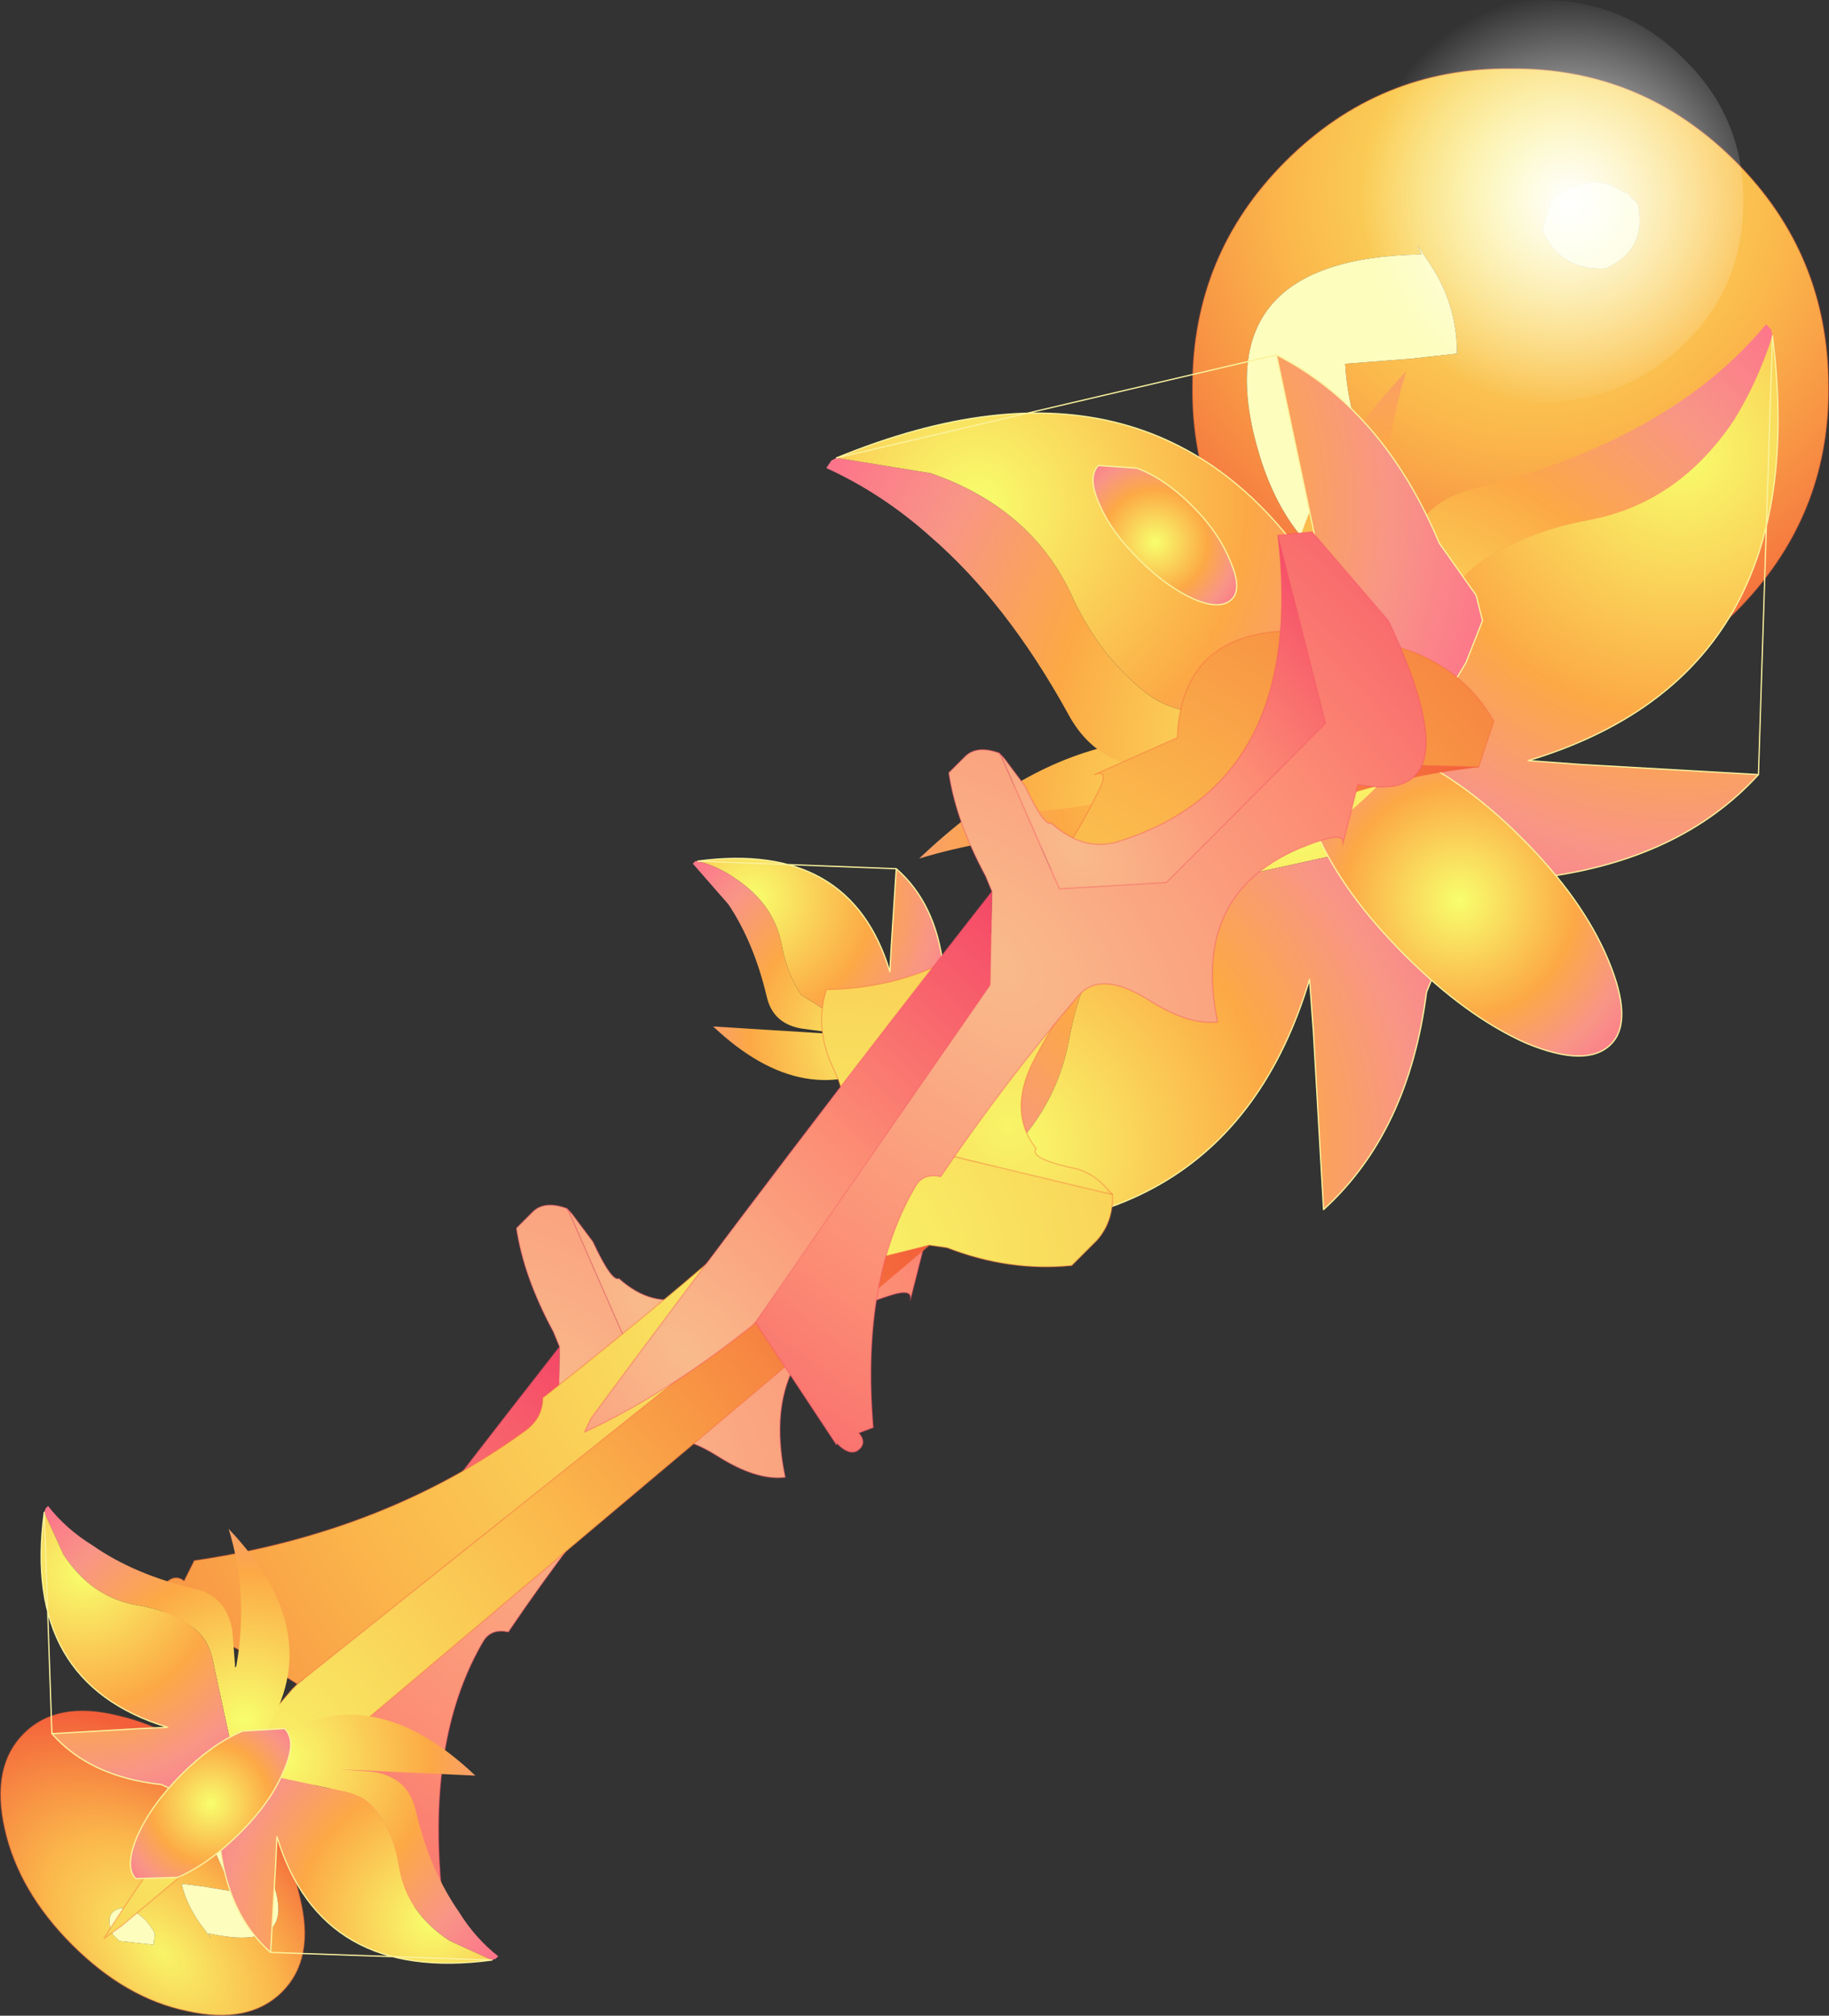 <svg viewBox="0 0 71.914 79.238" xmlns="http://www.w3.org/2000/svg" xmlns:xlink="http://www.w3.org/1999/xlink"><rect x="0" y="0" width="71.914" height="79.238" fill="#333333" stroke="none"/><g transform="translate(-336.41 -167.45)"><use transform="translate(336.45 167.45)" width="71.85" height="79.2" xlink:href="#a"/><use transform="rotate(45.001 -61.585 546.922)" width="16.3" height="45.4" xlink:href="#b"/><use transform="translate(338.05 185.55)" width="57.1" height="59.05" xlink:href="#c"/><use transform="rotate(45.001 -31.477 558.492)" width="16.3" height="45.4" xlink:href="#b"/></g><defs><radialGradient id="d" cx="0" cy="0" r="819.2" gradientTransform="matrix(-.01 -.01 .006 -.006 342.8 244.25)" gradientUnits="userSpaceOnUse"><stop stop-color="#f8f468" offset="0"/><stop stop-color="#fbb64b" offset=".486"/><stop stop-color="#f35f3a" offset="1"/></radialGradient><radialGradient id="e" cx="0" cy="0" r="819.2" gradientTransform="matrix(.018 .018 -.018 .018 396.8 174.75)" gradientUnits="userSpaceOnUse"><stop stop-color="#f8f468" offset="0"/><stop stop-color="#fbb64b" offset=".486"/><stop stop-color="#f35f3a" offset="1"/></radialGradient><radialGradient id="f" cx="0" cy="0" r="819.2" gradientTransform="rotate(-135.038 235.05 19.667) scale(.028)" gradientUnits="userSpaceOnUse"><stop stop-color="#f8fe6d" offset="0"/><stop stop-color="#fca945" offset=".506"/><stop stop-color="#f89587" offset=".78"/><stop stop-color="#fd758a" offset=".988"/></radialGradient><radialGradient id="g" cx="0" cy="0" r="819.2" gradientTransform="matrix(-.018 -.018 .018 -.018 375.9 212.45)" gradientUnits="userSpaceOnUse"><stop stop-color="#f8fe6d" offset="0"/><stop stop-color="#fca945" offset=".506"/><stop stop-color="#f89587" offset=".78"/><stop stop-color="#fd758a" offset=".988"/></radialGradient><radialGradient id="h" cx="0" cy="0" r="819.2" gradientTransform="matrix(-.012 -.012 .012 -.012 380.7 207.95)" gradientUnits="userSpaceOnUse"><stop stop-color="#a3e2fa" offset=".322"/><stop stop-color="#d2fcf9" offset=".6"/><stop stop-color="#d6fef8" offset="1"/></radialGradient><radialGradient id="i" cx="0" cy="0" r="819.2" gradientTransform="matrix(-.02 -.02 -.02 .02 390.45 196.9)" gradientUnits="userSpaceOnUse"><stop stop-color="#f8fe6d" offset="0"/><stop stop-color="#fca945" offset=".506"/><stop stop-color="#f89587" offset=".78"/><stop stop-color="#fd758a" offset=".988"/></radialGradient><radialGradient id="j" cx="0" cy="0" r="819.2" gradientTransform="scale(-.025 .025) rotate(-45 891.777 23134.923)" gradientUnits="userSpaceOnUse"><stop stop-color="#f8fe6d" offset="0"/><stop stop-color="#fca945" offset=".506"/><stop stop-color="#f89587" offset=".78"/><stop stop-color="#fd758a" offset=".988"/></radialGradient><radialGradient id="k" cx="0" cy="0" r="819.2" gradientTransform="matrix(-.012 -.012 -.012 .012 398.5 190.15)" gradientUnits="userSpaceOnUse"><stop stop-color="#a3e2fa" offset=".322"/><stop stop-color="#d2fcf9" offset=".6"/><stop stop-color="#d6fef8" offset="1"/></radialGradient><radialGradient id="l" cx="0" cy="0" r="819.2" gradientTransform="rotate(135.036 154.923 182.903) scale(.011)" gradientUnits="userSpaceOnUse"><stop stop-color="#f8fe6d" offset="0"/><stop stop-color="#fca945" offset=".506"/><stop stop-color="#f89587" offset=".78"/><stop stop-color="#fd758a" offset=".988"/></radialGradient><radialGradient id="m" cx="0" cy="0" r="819.2" gradientTransform="matrix(-.014 .025 .025 .014 389.7 196.7)" gradientUnits="userSpaceOnUse"><stop stop-color="#f8fe6d" offset="0"/><stop stop-color="#fca945" offset=".506"/><stop stop-color="#f89587" offset=".78"/><stop stop-color="#fd758a" offset=".988"/></radialGradient><radialGradient id="n" cx="0" cy="0" r="819.2" gradientTransform="matrix(-.013 .022 .022 .013 374.85 187.3)" gradientUnits="userSpaceOnUse"><stop stop-color="#f8fe6d" offset="0"/><stop stop-color="#fca945" offset=".506"/><stop stop-color="#f89587" offset=".78"/><stop stop-color="#fd758a" offset=".988"/></radialGradient><radialGradient id="o" cx="0" cy="0" r="819.2" gradientTransform="matrix(-.009 .015 .015 .009 380.8 190.5)" gradientUnits="userSpaceOnUse"><stop stop-color="#a3e2fa" offset=".322"/><stop stop-color="#d2fcf9" offset=".6"/><stop stop-color="#d6fef8" offset="1"/></radialGradient><radialGradient id="p" cx="0" cy="0" r="819.2" gradientTransform="rotate(45.49 -10.1 562.487) scale(.01)" gradientUnits="userSpaceOnUse"><stop stop-color="#fff" offset="0"/><stop stop-color="#fff" stop-opacity="0" offset="1"/></radialGradient><radialGradient id="q" cx="0" cy="0" r="819.2" gradientTransform="matrix(-.009 .009 .009 .009 371.2 208.35)" gradientUnits="userSpaceOnUse"><stop stop-color="#f8fe6d" offset="0"/><stop stop-color="#fca945" offset=".506"/><stop stop-color="#f89587" offset=".78"/><stop stop-color="#fd758a" offset=".988"/></radialGradient><radialGradient id="r" cx="0" cy="0" r="819.2" gradientTransform="matrix(-.008 .008 .008 .008 366 202.75)" gradientUnits="userSpaceOnUse"><stop stop-color="#f8fe6d" offset="0"/><stop stop-color="#fca945" offset=".506"/><stop stop-color="#f89587" offset=".78"/><stop stop-color="#fd758a" offset=".988"/></radialGradient><radialGradient id="s" cx="0" cy="0" r="819.2" gradientTransform="matrix(-.005 .005 .005 .005 368.1 204.75)" gradientUnits="userSpaceOnUse"><stop stop-color="#a3e2fa" offset=".322"/><stop stop-color="#d2fcf9" offset=".6"/><stop stop-color="#d6fef8" offset="1"/></radialGradient><radialGradient id="t" cx="0" cy="0" r="819.2" gradientTransform="matrix(-.054 0 0 .034 -1.8 -1.8)" gradientUnits="userSpaceOnUse"><stop stop-color="#f9bb8b" offset="0"/><stop stop-color="#fc8c74" offset=".486"/><stop stop-color="#f54967" offset="1"/></radialGradient><radialGradient id="u" cx="0" cy="0" r="819.2" gradientTransform="matrix(-.042 0 0 .026 .55 17.7)" gradientUnits="userSpaceOnUse"><stop stop-color="#f9bb8b" offset="0"/><stop stop-color="#fc8c74" offset=".486"/><stop stop-color="#f54967" offset="1"/></radialGradient><radialGradient id="v" cx="0" cy="0" r="819.2" gradientTransform="matrix(-.028 0 0 .018 -2.55 -7.1)" gradientUnits="userSpaceOnUse"><stop stop-color="#f9bb8b" offset="0"/><stop stop-color="#fc8c74" offset=".486"/><stop stop-color="#f54967" offset="1"/></radialGradient><radialGradient id="w" cx="0" cy="0" r="819.2" gradientTransform="rotate(44.994 -77.476 554.647) scale(.054)" gradientUnits="userSpaceOnUse"><stop stop-color="#f8f468" offset="0"/><stop stop-color="#fbb64b" offset=".486"/><stop stop-color="#f35f3a" offset="1"/></radialGradient><radialGradient id="x" cx="0" cy="0" r="819.2" gradientTransform="rotate(44.997 -113.878 536.172) scale(.042)" gradientUnits="userSpaceOnUse"><stop stop-color="#f8f468" offset="0"/><stop stop-color="#fbb64b" offset=".486"/><stop stop-color="#f35f3a" offset="1"/></radialGradient><radialGradient id="y" cx="0" cy="0" r="819.2" gradientTransform="matrix(.02 .02 -.02 .02 376.05 211.7)" gradientUnits="userSpaceOnUse"><stop stop-color="#f8f468" offset="0"/><stop stop-color="#fbb64b" offset=".486"/><stop stop-color="#f35f3a" offset="1"/></radialGradient><radialGradient id="z" cx="0" cy="0" r="819.2" gradientTransform="rotate(135.099 151.912 173.27) scale(.005)" gradientUnits="userSpaceOnUse"><stop stop-color="#f8fe6d" offset="0"/><stop stop-color="#fca945" offset=".506"/><stop stop-color="#f89587" offset=".78"/><stop stop-color="#fd758a" offset=".988"/></radialGradient><radialGradient id="A" cx="0" cy="0" r="819.2" gradientTransform="rotate(-44.997 456.786 -300.19) scale(.014)" gradientUnits="userSpaceOnUse"><stop stop-color="#f8fe6d" offset="0"/><stop stop-color="#fca945" offset=".506"/><stop stop-color="#f89587" offset=".78"/><stop stop-color="#fd758a" offset=".988"/></radialGradient><radialGradient id="B" cx="0" cy="0" r="819.2" gradientTransform="matrix(.009 -.009 .009 .009 339.7 229.25)" gradientUnits="userSpaceOnUse"><stop stop-color="#f8fe6d" offset="0"/><stop stop-color="#fca945" offset=".506"/><stop stop-color="#f89587" offset=".78"/><stop stop-color="#fd758a" offset=".988"/></radialGradient><radialGradient id="C" cx="0" cy="0" r="819.2" gradientTransform="matrix(.006 -.006 .006 .006 342 231.65)" gradientUnits="userSpaceOnUse"><stop stop-color="#a3e2fa" offset=".322"/><stop stop-color="#d2fcf9" offset=".6"/><stop stop-color="#d6fef8" offset="1"/></radialGradient><radialGradient id="D" cx="0" cy="0" r="819.2" gradientTransform="scale(.014 -.014) rotate(45 32810.93 21515.328)" gradientUnits="userSpaceOnUse"><stop stop-color="#f8fe6d" offset="0"/><stop stop-color="#fca945" offset=".506"/><stop stop-color="#f89587" offset=".78"/><stop stop-color="#fd758a" offset=".988"/></radialGradient><radialGradient id="E" cx="0" cy="0" r="819.2" gradientTransform="matrix(.009 -.009 -.009 -.009 353.4 242.95)" gradientUnits="userSpaceOnUse"><stop stop-color="#f8fe6d" offset="0"/><stop stop-color="#fca945" offset=".506"/><stop stop-color="#f89587" offset=".78"/><stop stop-color="#fd758a" offset=".988"/></radialGradient><radialGradient id="F" cx="0" cy="0" r="819.2" gradientTransform="matrix(.006 -.006 -.006 -.006 351 240.65)" gradientUnits="userSpaceOnUse"><stop stop-color="#a3e2fa" offset=".322"/><stop stop-color="#d2fcf9" offset=".6"/><stop stop-color="#d6fef8" offset="1"/></radialGradient><radialGradient id="G" cx="0" cy="0" r="819.2" gradientTransform="matrix(-.004 -.004 .004 -.004 344.7 238.35)" gradientUnits="userSpaceOnUse"><stop stop-color="#f8fe6d" offset="0"/><stop stop-color="#fca945" offset=".506"/><stop stop-color="#f89587" offset=".78"/><stop stop-color="#fd758a" offset=".988"/></radialGradient><g id="a"><path d="M336.6 239.35q-.55-2.45.75-3.75t3.7-.7q2.45.55 4.55 2.65t2.6 4.5q.6 2.4-.7 3.7t-3.75.75q-2.4-.5-4.5-2.6t-2.65-4.55m4.5 4.4 1.35.15.05-.45q-.5-.9-1.3-1-.75.15-.35 1.05l.3.3-.05-.05m3.6-.1-.1-.2q4.1.9 2.1-3-1.15-2.25-3-3 .35 1.25 1.15 2.75l.7 1.6-1.2-.2-.8-.1q.2.9.9 1.8l.25.35" fill="url(#d)" fill-rule="evenodd" transform="translate(-336.45 -167.45)"/><path d="m344.7 243.65-.25-.35q-.7-.9-.9-1.8l.8.1 1.2.2-.7-1.6q-.8-1.5-1.15-2.75 1.85.75 3 3 2 3.9-2.1 3l.1.2m-3.6.1.05.05-.3-.3q-.4-.9.35-1.05.8.1 1.3 1l-.05.45-1.35-.15" fill="#fdfdbd" fill-rule="evenodd" transform="translate(-336.45 -167.45)"/><path d="M.15 71.9q-.55-2.45.75-3.75t3.7-.7q2.45.55 4.55 2.65t2.6 4.5q.6 2.4-.7 3.7t-3.75.75q-2.4-.5-4.5-2.6T.15 71.9z" fill="none" stroke="#f3653b" stroke-linecap="round" stroke-linejoin="round" stroke-opacity=".361" stroke-width=".05"/><path d="M408.3 182.65q.05 5.15-3.65 8.85-3.65 3.65-8.85 3.65t-8.85-3.65q-3.7-3.7-3.65-8.85 0-5.2 3.65-8.85 3.7-3.7 8.85-3.65 5.15-.05 8.85 3.65 3.65 3.65 3.65 8.85m-8-7.6q-1.3-1-2.9.3l-.35 1.15q.7 1.6 2.5 1.5 1.65-.75 1.25-2.55l-.5-.5v.1m-8.15 2.05.15.35q-8.75.15-6.35 7.95 1.4 4.5 5.25 5.25 0-2.7-1.15-5.55-.65-1.65-.75-3.35l2.6-.2 1.8-.2q0-2-1.15-3.65l-.4-.6" fill="url(#e)" fill-rule="evenodd" transform="translate(-336.45 -167.45)"/><path d="m392.15 177.1.4.6q1.15 1.65 1.15 3.65l-1.8.2-2.6.2q.1 1.7.75 3.35 1.15 2.85 1.15 5.55-3.85-.75-5.25-5.25-2.4-7.8 6.35-7.95l-.15-.35m8.15-2.05v-.1l.5.5q.4 1.8-1.25 2.55-1.8.1-2.5-1.5l.35-1.15q1.6-1.3 2.9-.3" fill="#fdfdbd" fill-rule="evenodd" transform="translate(-336.45 -167.45)"/><path d="M71.85 15.2q.05 5.15-3.65 8.85-3.65 3.65-8.85 3.65t-8.85-3.65q-3.7-3.7-3.65-8.85 0-5.2 3.65-8.85 3.7-3.7 8.85-3.65 5.15-.05 8.85 3.65 3.65 3.65 3.65 8.85z" fill="none" stroke="#f3653b" stroke-linecap="round" stroke-linejoin="round" stroke-opacity=".361" stroke-width=".05"/><path d="m371.2 215.55-.25-.05-.2-.2q1.8-1.5 3.1-3.5 2.2-3.3 3.35-7.95.6-2.5 3.25-2.95l2.65-.25h.2l-.15-.05q-5.45-.95-10.6.6 8.05-7.65 15.7-2.8 1.5.9 2.85 2.15l-1.2.3-7.3 1.6q-1.6.4-2.45 1.55-1.25 1.85-1.7 4.3-.65 3.55-3.95 5.75-1.6 1-3.3 1.5" fill="url(#f)" fill-rule="evenodd" transform="translate(-336.45 -167.45)"/><path d="m388.45 215-.4-7-.15-2.05q-3.4 11.3-16.7 9.6 1.7-.5 3.3-1.5 3.3-2.2 3.95-5.75.45-2.45 1.7-4.3.85-1.15 2.45-1.55l7.3-1.6 1.2-.3 1.25 1.25q.85.85 1 1.4l.05 1.05-.9 2.2q-.7 5.5-4.05 8.55" fill="url(#g)" fill-rule="evenodd" transform="translate(-336.45 -167.45)"/><path d="m388.45 215-.15.15.15-.15" fill="url(#h)" fill-rule="evenodd" transform="translate(-336.45 -167.45)"/><path d="m54.65 33.1 1.25 1.25q.85.85 1 1.4l.05 1.05-.9 2.2q-.7 5.5-4.05 8.55M52 47.55l-.4-7-.15-2.05q-3.4 11.3-16.7 9.6" fill="none" stroke="#faf29c" stroke-linecap="round" stroke-linejoin="round" stroke-width=".05"/><path d="m391.1 200.55-2.2-2.8q-4.85-7.65 2.8-15.7-1.55 5.15-.55 10.55l.05.15-.05-.15.05-.05q-.05-1.15.2-2.6.5-2.7 3-3.3 4.65-1.15 7.9-3.3 2.05-1.35 3.55-3.15l.2.2.05.25q-.55 1.75-1.5 3.3-2.2 3.3-5.75 3.95-2.45.45-4.3 1.7-1.15.85-1.55 2.45l-1.6 7.3-.3 1.2" fill="url(#i)" fill-rule="evenodd" transform="translate(-336.45 -167.45)"/><path d="M405.55 197.9q-3.05 3.35-8.55 4.05l-2.2.9-1.05-.05-1.4-1-1.25-1.25.3-1.2 1.6-7.3q.4-1.6 1.55-2.45 1.85-1.25 4.3-1.7 3.55-.65 5.75-3.95.95-1.55 1.5-3.3 1.7 13.3-9.6 16.7l2.05.15 7 .4" fill="url(#j)" fill-rule="evenodd" transform="translate(-336.45 -167.45)"/><path d="m405.55 197.9.15-.15-.15.15" fill="url(#k)" fill-rule="evenodd" transform="translate(-336.45 -167.45)"/><path d="M69.1 30.45q-3.05 3.35-8.55 4.05l-2.2.9-1.05-.05-1.4-1-1.25-1.25M69.65 13.2q1.7 13.3-9.6 16.7l2.05.15 7 .4z" fill="none" stroke="#faf29c" stroke-linecap="round" stroke-linejoin="round" stroke-width=".05"/><path d="M388.2 200.25q-1-2.4-.05-3.35l3.3.1q2.4 1 4.8 3.4t3.4 4.8.1 3.3q-.95.95-3.35-.05-2.35-1.05-4.75-3.45t-3.45-4.75" fill="url(#l)" fill-rule="evenodd" transform="translate(-336.45 -167.45)"/><path d="M51.75 32.8q-1-2.4-.05-3.35l3.3.1q2.4 1 4.8 3.4t3.4 4.8.1 3.3q-.95.95-3.35-.05-2.35-1.05-4.75-3.45t-3.45-4.75z" fill="none" stroke="#faf29c" stroke-linecap="round" stroke-linejoin="round" stroke-width=".05"/><path d="m393.1 195.1-2.2 2.9q-6.35 6.9-16.4 1.4 5.55.2 10.7-2.2l.15-.1-.15.1-.05-.05-2.7.45q-2.8.25-4.05-2.1-2.4-4.35-5.4-6.95-1.9-1.7-4.1-2.7l.2-.3.2-.1 3.7.6q3.9 1.35 5.5 4.7 1.05 2.35 2.8 3.8 1.15 1 2.85.9l7.7-.35h1.25" fill="url(#m)" fill-rule="evenodd" transform="translate(-336.45 -167.45)"/><path d="M386.6 181.4q4.2 2.15 6.4 7.4l1.45 2.05.25 1-.65 1.65-.9 1.5-.05.1h-1.25l-7.7.35q-1.7.1-2.85-.9-1.75-1.45-2.8-3.8-1.6-3.35-5.5-4.7l-3.7-.6q12.8-5.25 19.2 5.15l-.4-2.1-1.5-7.1" fill="url(#n)" fill-rule="evenodd" transform="translate(-336.45 -167.45)"/><path d="m386.6 181.4-.2-.1.2.1" fill="url(#o)" fill-rule="evenodd" transform="translate(-336.45 -167.45)"/><path d="M50.15 13.95q4.2 2.15 6.4 7.4L58 23.4l.25 1-.65 1.65-.9 1.5-.05.1" fill="none" stroke="#faf29c" stroke-linecap="round" stroke-linejoin="round" stroke-width=".05"/><path d="M32.85 18q12.8-5.25 19.2 5.15l-.4-2.1-1.5-7.1z" fill="none" stroke="#faf29c" stroke-linecap="round" stroke-linejoin="round" stroke-width=".05"/><path d="M402.65 180.95q-2.35 2.3-5.65 2.3-3.25-.05-5.55-2.35-2.3-2.35-2.25-5.6.05-3.3 2.4-5.6 2.3-2.25 5.55-2.25 3.25.05 5.55 2.4 2.3 2.3 2.25 5.55 0 3.3-2.3 5.55" fill="url(#p)" fill-rule="evenodd" transform="translate(-336.45 -167.45)"/><path d="m372.85 208.1-1.25.95q-3.5 2.2-7.15-1.25l4.8.3.05-.05-.05.05-.05-.05-1.15-.15q-1.25-.15-1.5-1.3-.5-2.1-1.5-3.6l-1.4-1.6.1-.1h.1q.8.2 1.5.7 1.5 1 1.8 2.6.2 1.1.75 1.95l1.1.7 3.3.7.55.15" fill="url(#q)" fill-rule="evenodd" transform="translate(-336.45 -167.45)"/><path d="M371.65 201.6q1.55 1.35 1.85 3.85l.4 1-.05.45-.4.6-.6.6-.55-.15-3.3-.7-1.1-.7q-.55-.85-.75-1.95-.3-1.6-1.8-2.6-.7-.5-1.5-.7 6-.8 7.55 4.35l.05-.95.2-3.1" fill="url(#r)" fill-rule="evenodd" transform="translate(-336.45 -167.45)"/><path d="m371.65 201.6-.1-.1.1.1" fill="url(#s)" fill-rule="evenodd" transform="translate(-336.45 -167.45)"/><path d="M35.2 34.15q1.55 1.35 1.85 3.85l.4 1-.05.45-.4.6-.6.6M27.4 33.85q6-.8 7.55 4.35l.05-.95.2-3.1z" fill="none" stroke="#faf29c" stroke-linecap="round" stroke-linejoin="round" stroke-width=".05"/></g><g id="b"><path d="m-5.6-21.5 6.55 3.9v8.85l-2.8 3.15-5.25-2.05.05-.05h-.25q-.85.4-.85 1.05v.9Q-6.6-4.6-4.25-3.9l.6.25L-1.1-1l2.85 15.9 5.65 1.15V16q.65 0 .75-.35.1-.5-.45-.55l.25-.55q-4.5-3.8-5.55-7.95-.1-.55.45-.9Q2 1.3 1.65-3.15 1.55-4.5 3.75-5q1.8-.4 2.5-1.3-4.75-3.1-2.1-8.05.4-.75.65-.35l-1.25-2.1q3.95-2.65-3.7-5.4l-4.6-.35-.85 1.05M-7.1-7.65l-.2-.05.2.05" fill="url(#t)" fill-rule="evenodd" transform="translate(8.15 22.7)"/><path d="M1.75 14.9-1.1-1l-2.55-2.65q1.55 12.8 3.5 25.8l.2.55q1.2-3.25 1.7-7.6v-.2" fill="url(#u)" fill-rule="evenodd" transform="translate(8.15 22.7)"/><path d="m-7.1-7.65 5.25 2.05 2.8-3.15v-8.85l-6.55-3.9q7.65 6.05 4.1 12.9-.65 1.3-2.4 1.4-.1.3-1.75-.3l-1.4-.2-.05.05" fill="url(#v)" fill-rule="evenodd" transform="translate(8.15 22.7)"/><path d="m1.1 15 1.4.2q1.65.6 1.75.3 1.75-.1 2.4-1.4 3.55-6.85-4.1-12.9L3.4.15 8 .5q7.65 2.75 3.7 5.4L12.95 8q-.25-.4-.65.35-2.65 4.95 2.1 8.05-.7.9-2.5 1.3-2.2.5-2.1 1.85.35 4.45 1.2 8.85-.55.35-.45.9 1.05 4.15 5.55 7.95l-.25.55q.55.05.45.55-.1.35-.75.35v.05L9.9 37.6M4.5 19.05l-.6-.25q-2.35-.7-3.9-1.85v-.9Q0 15.4.85 15m.25 0H.85m3.65 4.05q1.55 12.8 3.5 25.8l.2.55q1.2-3.25 1.7-7.6v-.2" fill="none" stroke="#f54d68" stroke-linecap="round" stroke-linejoin="round" stroke-opacity=".361" stroke-width=".05"/><path d="M2.55 1.2 9.1 5.1v8.85L6.3 17.1l-5.25-2.05M9.9 37.6 7.05 21.7 4.5 19.05M.85 15l.2.05" fill="none" stroke="#f54d68" stroke-linecap="round" stroke-linejoin="round" stroke-opacity=".361" stroke-width=".05"/></g><g id="c"><path d="M348.1 233.65q-2.55-1.65-5.35-2.75l.1-.1q-.5-.4-.1-.9.45-.65.9-.3l.4-.8q7.5-1.1 13-5.1.7-.5.7-1.3 5.55-4.35 10.85-9.15 1.6-1.5.65-3.65-.85-1.65-.35-3.25 6.9-.1 10.6-7.6.6-1.1-.05-.85l3.25-1.45q.25-5.85 8.75-3.55 2.45.75 3.7 2.9l-.6 1.8-9.05-.25-10.05 10.05-1.6 5.5 6.05 1.45.05-.15.2.2q.05 1.05-.6 1.8l-1 1q-2.45.25-4.9-.7l-.7-.1-4.8 1.2-20.05 16.05m32.05-19.25-.25-.05.25.05" fill="url(#w)" fill-rule="evenodd" transform="translate(-338.05 -185.55)"/><path d="m372.95 216.4-31.75 26.75-.7.5q2.85-4.55 7.4-9.8l.2-.2 20.05-16.05 4.8-1.2" fill="url(#x)" fill-rule="evenodd" transform="translate(-338.05 -185.55)"/><path d="M394.55 197.6q-12.3 1.4-17.55 11.65-.95 1.95.15 3.35-.3.4 1.6.8.7.2 1.2.8l-.05.15-6.05-1.45 1.6-5.5 10.05-10.05 9.05.25" fill="url(#y)" fill-rule="evenodd" transform="translate(-338.05 -185.55)"/><path d="M10.05 48.1Q7.5 46.45 4.7 45.35l.1-.1q-.5-.4-.1-.9.45-.65.9-.3l.4-.8q7.5-1.1 13-5.1.7-.5.7-1.3 5.55-4.35 10.85-9.15 1.6-1.5.65-3.65-.85-1.65-.35-3.25 6.9-.1 10.6-7.6.6-1.1-.05-.85l3.25-1.45q.25-5.85 8.75-3.55 2.45.75 3.7 2.9l-.6 1.8q-12.3 1.4-17.55 11.65-.95 1.95.15 3.35-.3.4 1.6.8.7.2 1.2.8l.2.2q.05 1.05-.6 1.8l-1 1q-2.45.25-4.9-.7l-.7-.1L3.15 57.6l-.7.5q2.85-4.55 7.4-9.8l.2-.2" fill="none" stroke="#f3653b" stroke-linecap="round" stroke-linejoin="round" stroke-opacity=".361" stroke-width=".05"/><path d="M10.05 48.1 30.1 32.05l4.8-1.2m21.6-18.8-9.05-.25L37.4 21.85l-1.6 5.5 6.05 1.45.25.05" fill="none" stroke="#f3653b" stroke-linecap="round" stroke-linejoin="round" stroke-opacity=".361" stroke-width=".05"/><path d="M379.65 187.3q-.5-1.1-.05-1.55l1.5.1q1.1.4 2.2 1.5 1.05 1.05 1.5 2.2.45 1.05.05 1.45-.45.45-1.5 0-1.1-.5-2.15-1.55-1.1-1.1-1.55-2.15" fill="url(#z)" fill-rule="evenodd" transform="translate(-338.05 -185.55)"/><path d="M41.6 1.75Q41.1.65 41.55.2l1.5.1q1.1.4 2.2 1.5 1.05 1.05 1.5 2.2.45 1.05.05 1.45-.45.45-1.5 0-1.1-.5-2.15-1.55-1.1-1.1-1.55-2.15z" fill="none" stroke="#faf29c" stroke-linecap="round" stroke-linejoin="round" stroke-width=".05"/><path d="m345.7 236.95-.15-.65-.8-3.7q-.2-.8-.8-1.2-.85-.65-2.15-.85-1.8-.3-2.9-2l-.75-1.65.05-.15.1-.1q.7.9 1.75 1.55 1.65 1.15 4 1.7 1.3.3 1.5 1.7l.1 1.3v.1l.05-.05q.5-2.8-.3-5.4 3.9 4.1 1.45 7.95l-1.15 1.45" fill="url(#A)" fill-rule="evenodd" transform="translate(-338.05 -185.55)"/><path d="m345.7 236.95-.6.6-.7.5-.55.05-1.1-.5q-2.8-.3-4.3-2l3.5-.2 1.05-.05q-5.75-1.75-4.85-8.45l.75 1.65q1.1 1.7 2.9 2 1.3.2 2.15.85.6.4.8 1.2l.8 3.7.15.65" fill="url(#B)" fill-rule="evenodd" transform="translate(-338.05 -185.55)"/><path d="m338.45 235.6-.1-.1.1.1" fill="url(#C)" fill-rule="evenodd" transform="translate(-338.05 -185.55)"/><path d="M.4 50.05q1.5 1.7 4.3 2l1.1.5.55-.05.7-.5.6-.6M.1 41.35q-.9 6.7 4.85 8.45l-1.05.05-3.5.2z" fill="none" stroke="#faf29c" stroke-linecap="round" stroke-linejoin="round" stroke-width=".05"/><path d="M345.7 236.95q.75-.65 1.45-1.15 3.85-2.45 7.95 1.45l-5.35-.25h-.1.1l1.3.1q1.4.2 1.7 1.5.55 2.35 1.7 4 .65 1.05 1.55 1.75l-.1.1-.15.05-1.65-.75q-1.7-1.1-2-2.9-.2-1.3-.85-2.15-.4-.6-1.2-.8l-3.7-.8-.65-.15" fill="url(#D)" fill-rule="evenodd" transform="translate(-338.05 -185.55)"/><path d="M347.05 244.2q-1.7-1.5-2-4.3l-.5-1.1.05-.55.5-.7.6-.6.65.15 3.7.8q.8.2 1.2.8.65.85.85 2.15.3 1.8 2 2.9l1.65.75q-6.7.9-8.45-4.85l-.05 1.05-.2 3.5" fill="url(#E)" fill-rule="evenodd" transform="translate(-338.05 -185.55)"/><path d="m347.05 244.2.1.1-.1-.1" fill="url(#F)" fill-rule="evenodd" transform="translate(-338.05 -185.55)"/><path d="M9 58.65q-1.7-1.5-2-4.3l-.5-1.1.05-.55.5-.7.6-.6M17.7 58.95q-6.7.9-8.45-4.85l-.05 1.05-.2 3.5z" fill="none" stroke="#faf29c" stroke-linecap="round" stroke-linejoin="round" stroke-width=".05"/><path d="m345.95 235.5 1.65-.1q.5.5-.05 1.7-.5 1.2-1.7 2.4t-2.45 1.75l-1.65.05q-.45-.45.05-1.65.55-1.25 1.75-2.45t2.4-1.7" fill="url(#G)" fill-rule="evenodd" transform="translate(-338.05 -185.55)"/><path d="m7.9 49.95 1.65-.1q.5.5-.05 1.7-.5 1.2-1.7 2.4T5.35 55.7l-1.65.05q-.45-.45.05-1.65.55-1.25 1.75-2.45t2.4-1.7z" fill="none" stroke="#faf29c" stroke-linecap="round" stroke-linejoin="round" stroke-width=".05"/></g></defs></svg>